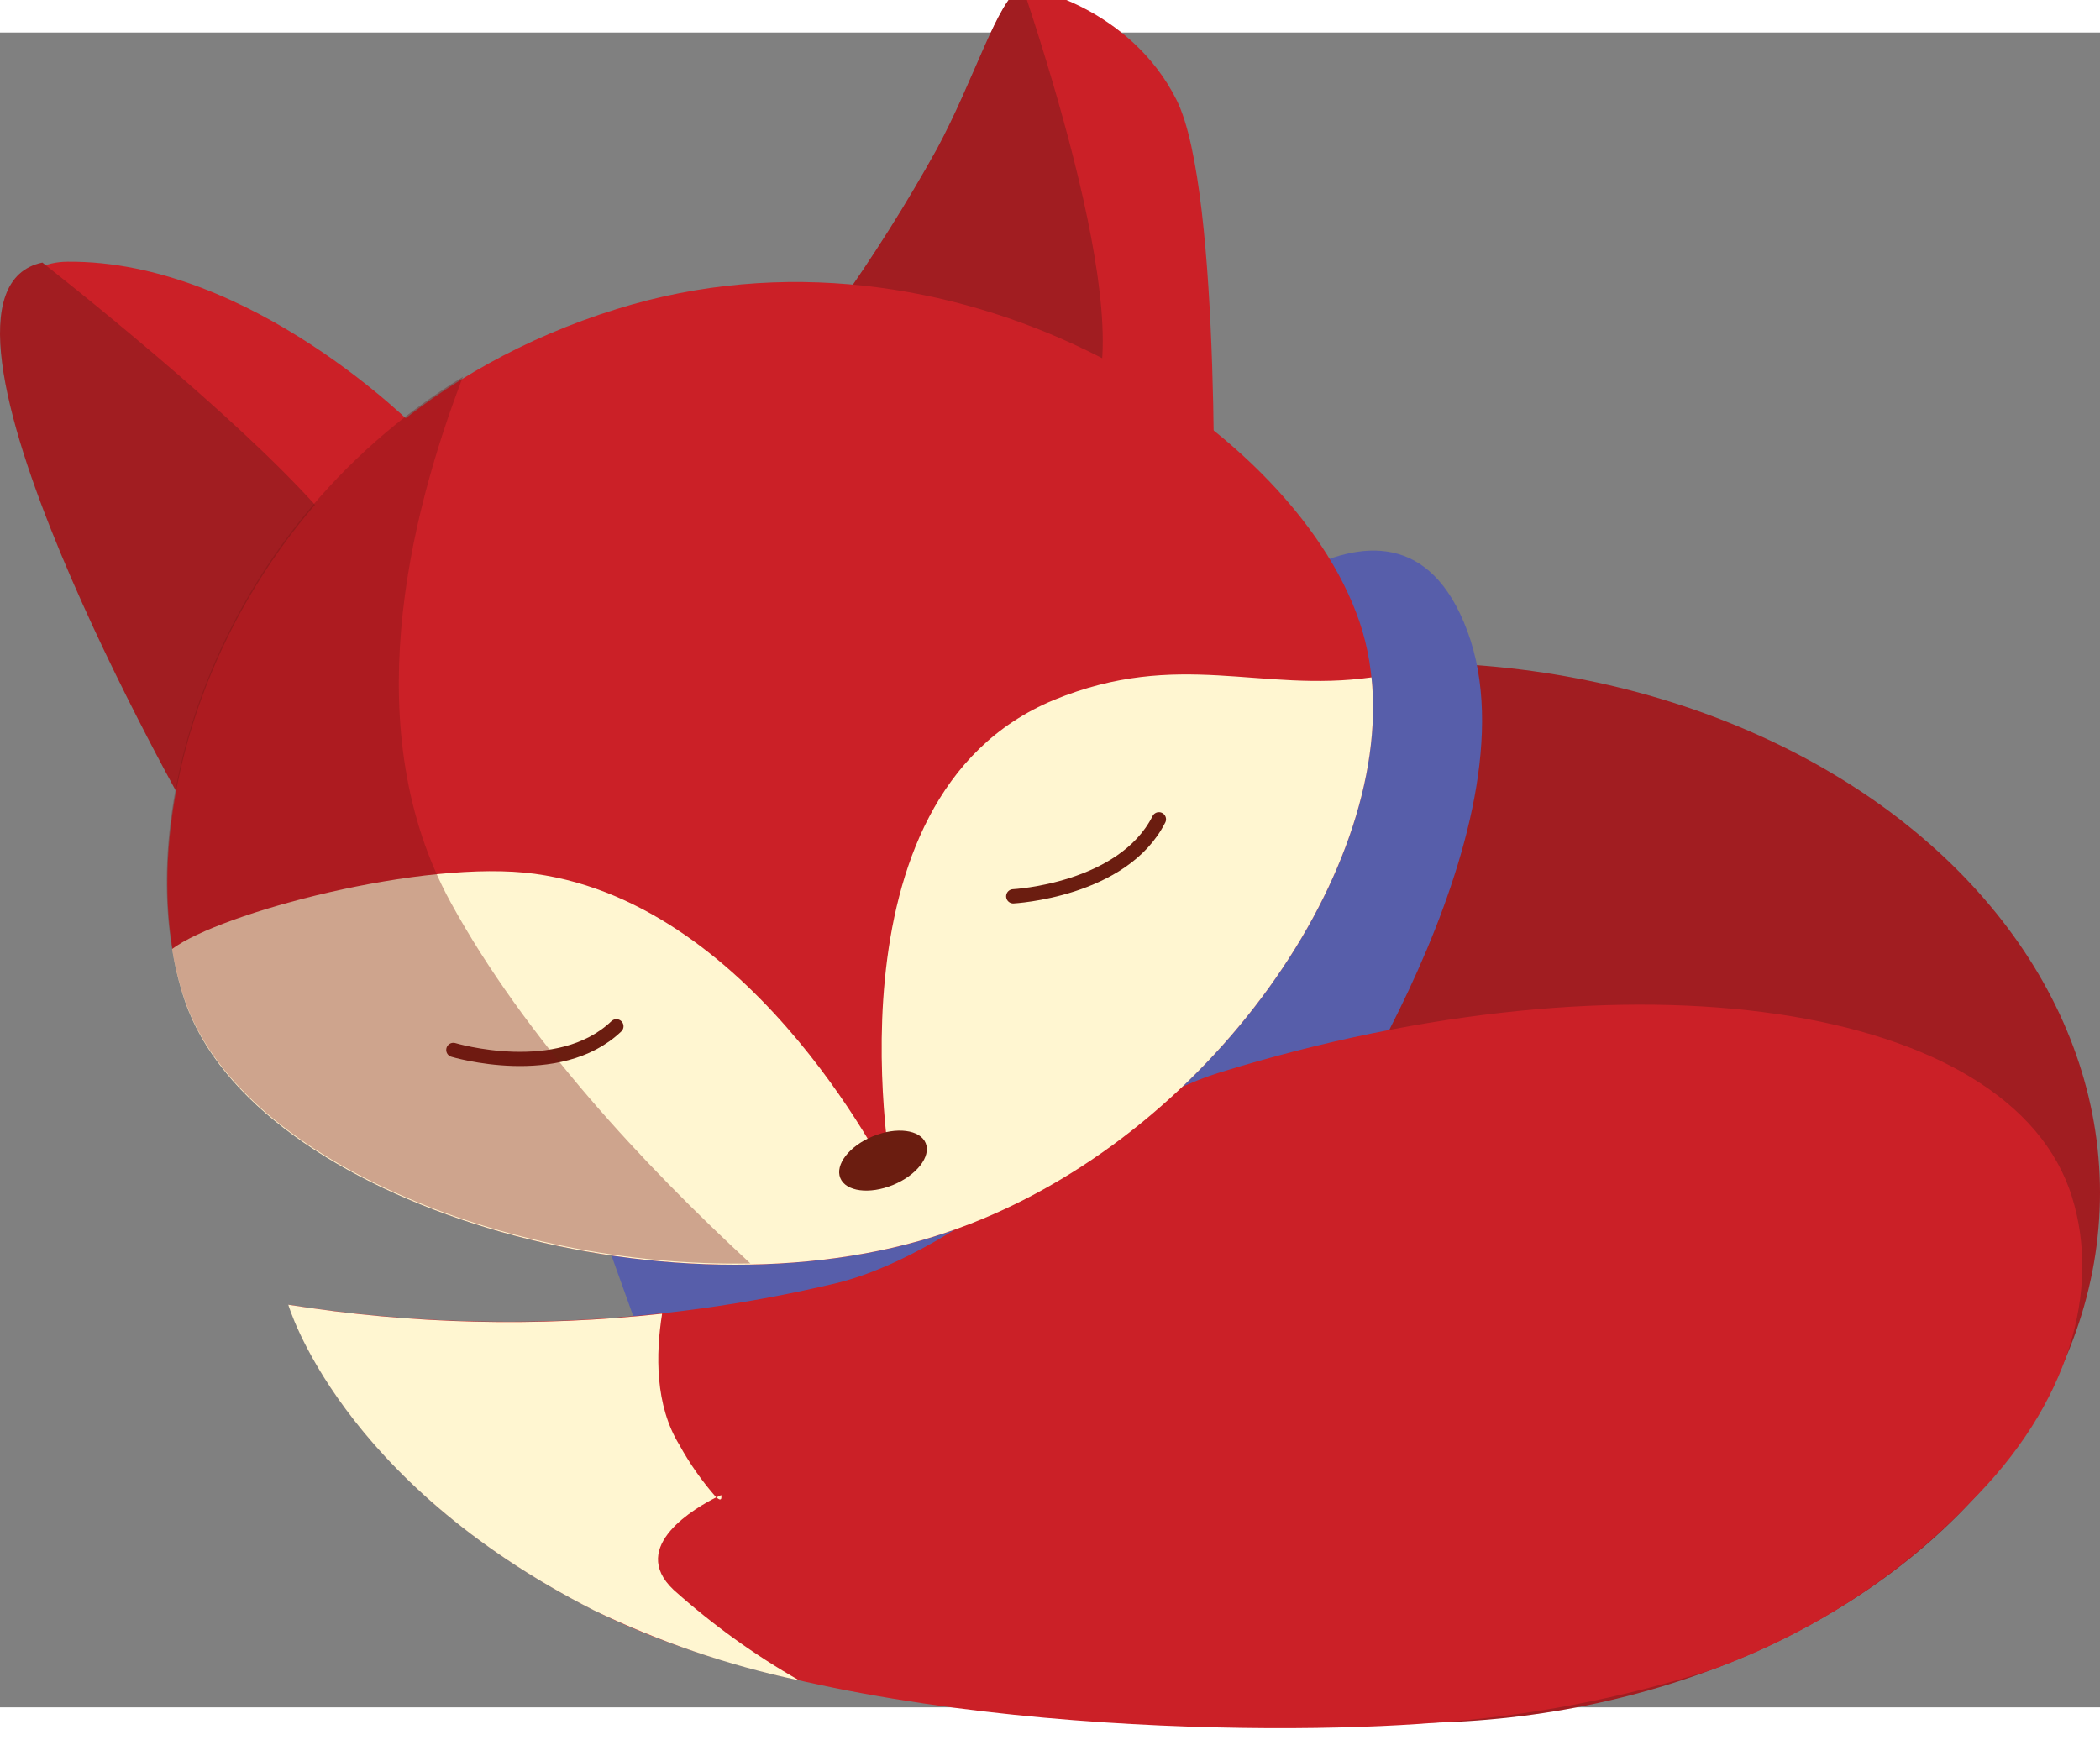<?xml version="1.0" encoding="UTF-8" standalone="no"?>
<svg
   xmlns:dc="http://purl.org/dc/elements/1.1/"
   xmlns:cc="http://creativecommons.org/ns#"
   xmlns:rdf="http://www.w3.org/1999/02/22-rdf-syntax-ns#"
   xmlns:svg="http://www.w3.org/2000/svg"
   xmlns="http://www.w3.org/2000/svg"
   xmlns:sodipodi="http://sodipodi.sourceforge.net/DTD/sodipodi-0.dtd"
   xmlns:inkscape="http://www.inkscape.org/namespaces/inkscape"
   width="109.133"
   height="90.443"
   viewBox="-40 -20 147.477 117.65"
   version="1.1"
   id="svg88"
   sodipodi:docname="fox_sleep.svg"
   inkscape:version="0.92.4 (5da689c313, 2019-01-14)">
  <rect x="-40" y="-20" width="147.477" height="117.65" fill="#808080" stroke="none"/>
  <sodipodi:namedview
     pagecolor="#ffffff"
     bordercolor="#666666"
     borderopacity="1"
     objecttolerance="10"
     gridtolerance="10"
     guidetolerance="10"
     inkscape:pageopacity="0"
     inkscape:pageshadow="2"
     inkscape:window-width="1920"
     inkscape:window-height="1017"
     id="namedview90"
     showgrid="false"
     fit-margin-top="0"
     fit-margin-left="0"
     fit-margin-right="0"
     fit-margin-bottom="0"
     inkscape:zoom="6.8943089"
     inkscape:cx="44.397546"
     inkscape:cy="46.03898"
     inkscape:window-x="-8"
     inkscape:window-y="-8"
     inkscape:window-maximized="1"
     inkscape:current-layer="svg88" />
  <!-- Generator: Sketch 51.1 (57501) - http://www.bohemiancoding.com/sketch -->
  <title
     id="title52">Group 10</title>
  <desc
     id="desc54">Created with Sketch.</desc>
  <defs
     id="defs56" />
  <g
     id="Тест"
     style="fill:none;fill-rule:evenodd;stroke:none;stroke-width:1"
     transform="translate(-40.003,-23.102)">
    <g
       id="Group-10"
       transform="translate(0,-1)">
      <path
         d="m 29.25,31.92 c 0,0 -11.6,-11.83 -24.5,-11.72 -12.9,0.11 9.45,39.22 9.45,39.22 z"
         id="Shape"
         inkscape:connector-curvature="0"
         style="fill:#cb2027;fill-rule:nonzero" />
      <ellipse
         id="Oval"
         cx="99.06"
         cy="85.61"
         rx="48.42"
         ry="37.24"
         style="fill:#a11d21;fill-rule:nonzero" />
      <path
         d="M 24.18,39.76 C 19.97,34.04 8.46,24.59 2.98,20.26 -7.61,22.49 13.46,59.37 13.46,59.37 Z"
         id="path60"
         inkscape:connector-curvature="0"
         style="fill:#a11d21;fill-rule:nonzero" />
      <path
         d="m 41.36,85.6 6.36,17.71 44.5,-20 c 0,0 16,-23.2 10.84,-37.14 -5.16,-13.94 -19.81,2.18 -19.81,2.18 z"
         id="path62"
         inkscape:connector-curvature="0"
         style="fill:#575eaa;fill-rule:nonzero" />
      <path
         d="m 58.78,23.46 c 2.56,-3.599 4.917,-7.338 7.06,-11.2 2.62,-4.86 4.29,-10.53 5.85,-11.24 0.58,-0.26 7.72,1.38 10.94,7.82 3.22,6.44 2.58,32.39 2.58,32.39 z"
         id="path64"
         inkscape:connector-curvature="0"
         style="fill:#cb2027;fill-rule:nonzero" />
      <path
         d="m 71.87,1.04 h -0.22 c -1.56,0.71 -3.23,6.38 -5.85,11.24 -2.143,3.862 -4.5,7.601 -7.06,11.2 l 10,6.75 c 1,0.34 2.08,0.73 3.22,1.16 9.98,3.74 4.1,-17.73 -0.09,-30.35 z"
         id="path66"
         inkscape:connector-curvature="0"
         style="fill:#a11d21;fill-rule:nonzero" />
      <path
         d="m 95.48,45.51 c 4.83,14.22 -9.55,36.26 -29,42.89 C 47.03,95.03 17.84,86.33 13.01,72.11 8.18,57.89 17.08,31.67 43.33,23.52 66.72,16.24 90.65,31.3 95.48,45.51 Z"
         id="path68"
         inkscape:connector-curvature="0"
         style="fill:#cb2027;fill-rule:nonzero" />
      <path
         d="m 145.52,85.92 c 2,6.46 -0.12,14.5 -7.25,21.53 -5.064,5.216 -11.251,9.207 -18.09,11.67 -6.337,2.019 -12.894,3.268 -19.53,3.72 -11.37,0.93 -41.89,0.74 -58.92,-7.91 -17.88,-9.09 -21.45,-21.46 -21.45,-21.46 12.817,2.004 25.902,1.484 38.52,-1.53 9.26,-2.33 17.84,-12 26.94,-14.81 28.78,-8.87 55.56,-4.93 59.78,8.79 z"
         id="path70"
         inkscape:connector-curvature="0"
         style="fill:#cb2027;fill-rule:nonzero" />
      <path
         d="m 62.73,85.04 c 0,0 -9.4,-19.68 -25.16,-21.84 -7.81,-1.07 -22.12,2.75 -25.48,5.28 0.195,1.233 0.493,2.447 0.89,3.63 4.83,14.22 34,22.91 53.47,16.29 17.79,-6 31.32,-25 29.87,-39 -7.8,1.1 -13.54,-2 -22.29,1.58 -16.62,6.88 -11.3,34.06 -11.3,34.06 z"
         id="path72"
         inkscape:connector-curvature="0"
         style="fill:#fff6d1;fill-rule:nonzero" />
      <ellipse
         id="ellipse74"
         transform="rotate(-22.27,62.014,83.345)"
         cx="62.014"
         cy="83.345"
         rx="3.24"
         ry="1.85"
         style="fill:#6b1d10;fill-rule:nonzero" />
      <path
         d="m 71.16,64.78 c 0,0 7.7,-0.4 10.23,-5.41"
         id="path76"
         inkscape:connector-curvature="0"
         style="stroke:#6b1d10;stroke-linecap:round" />
      <path
         d="m 31.84,75.57 c 0,0 7.39,2.22 11.45,-1.66"
         id="path78"
         inkscape:connector-curvature="0"
         style="stroke:#6b1d10;stroke-linecap:round" />
      <path
         d="M 50.65,106.84 50.32,107 c 0.45,0.41 0.33,-0.16 0.33,-0.16 z"
         id="path80"
         inkscape:connector-curvature="0"
         style="fill:#fff6d1;fill-rule:nonzero" />
      <path
         d="m 47.3,113.49 c -3.24,-3.06 1.65,-5.81 3,-6.49 -0.996,-1.131 -1.864,-2.369 -2.59,-3.69 -1.71,-2.78 -1.66,-6.37 -1.21,-9.21 -8.739,0.956 -17.567,0.745 -26.25,-0.63 0,0 3.57,12.37 21.45,21.46 4.595,2.217 9.439,3.872 14.43,4.93 -3.161,-1.805 -6.121,-3.94 -8.83,-6.37 z"
         id="path82"
         inkscape:connector-curvature="0"
         style="fill:#fff6d1;fill-rule:nonzero" />
      <path
         d="M 31.65,65.2 C 25.1,53.2 28.65,38.36 32.51,28.29 14.65,39.27 8.87,59.96 12.97,72.04 16.75,83.16 35.42,90.91 52.7,90.57 45.28,83.72 36.86,74.73 31.65,65.2 Z"
         id="path84"
         inkscape:connector-curvature="0"
         style="opacity:0.36;fill:#791615;fill-rule:nonzero" />
    </g>
  </g>
</svg>
